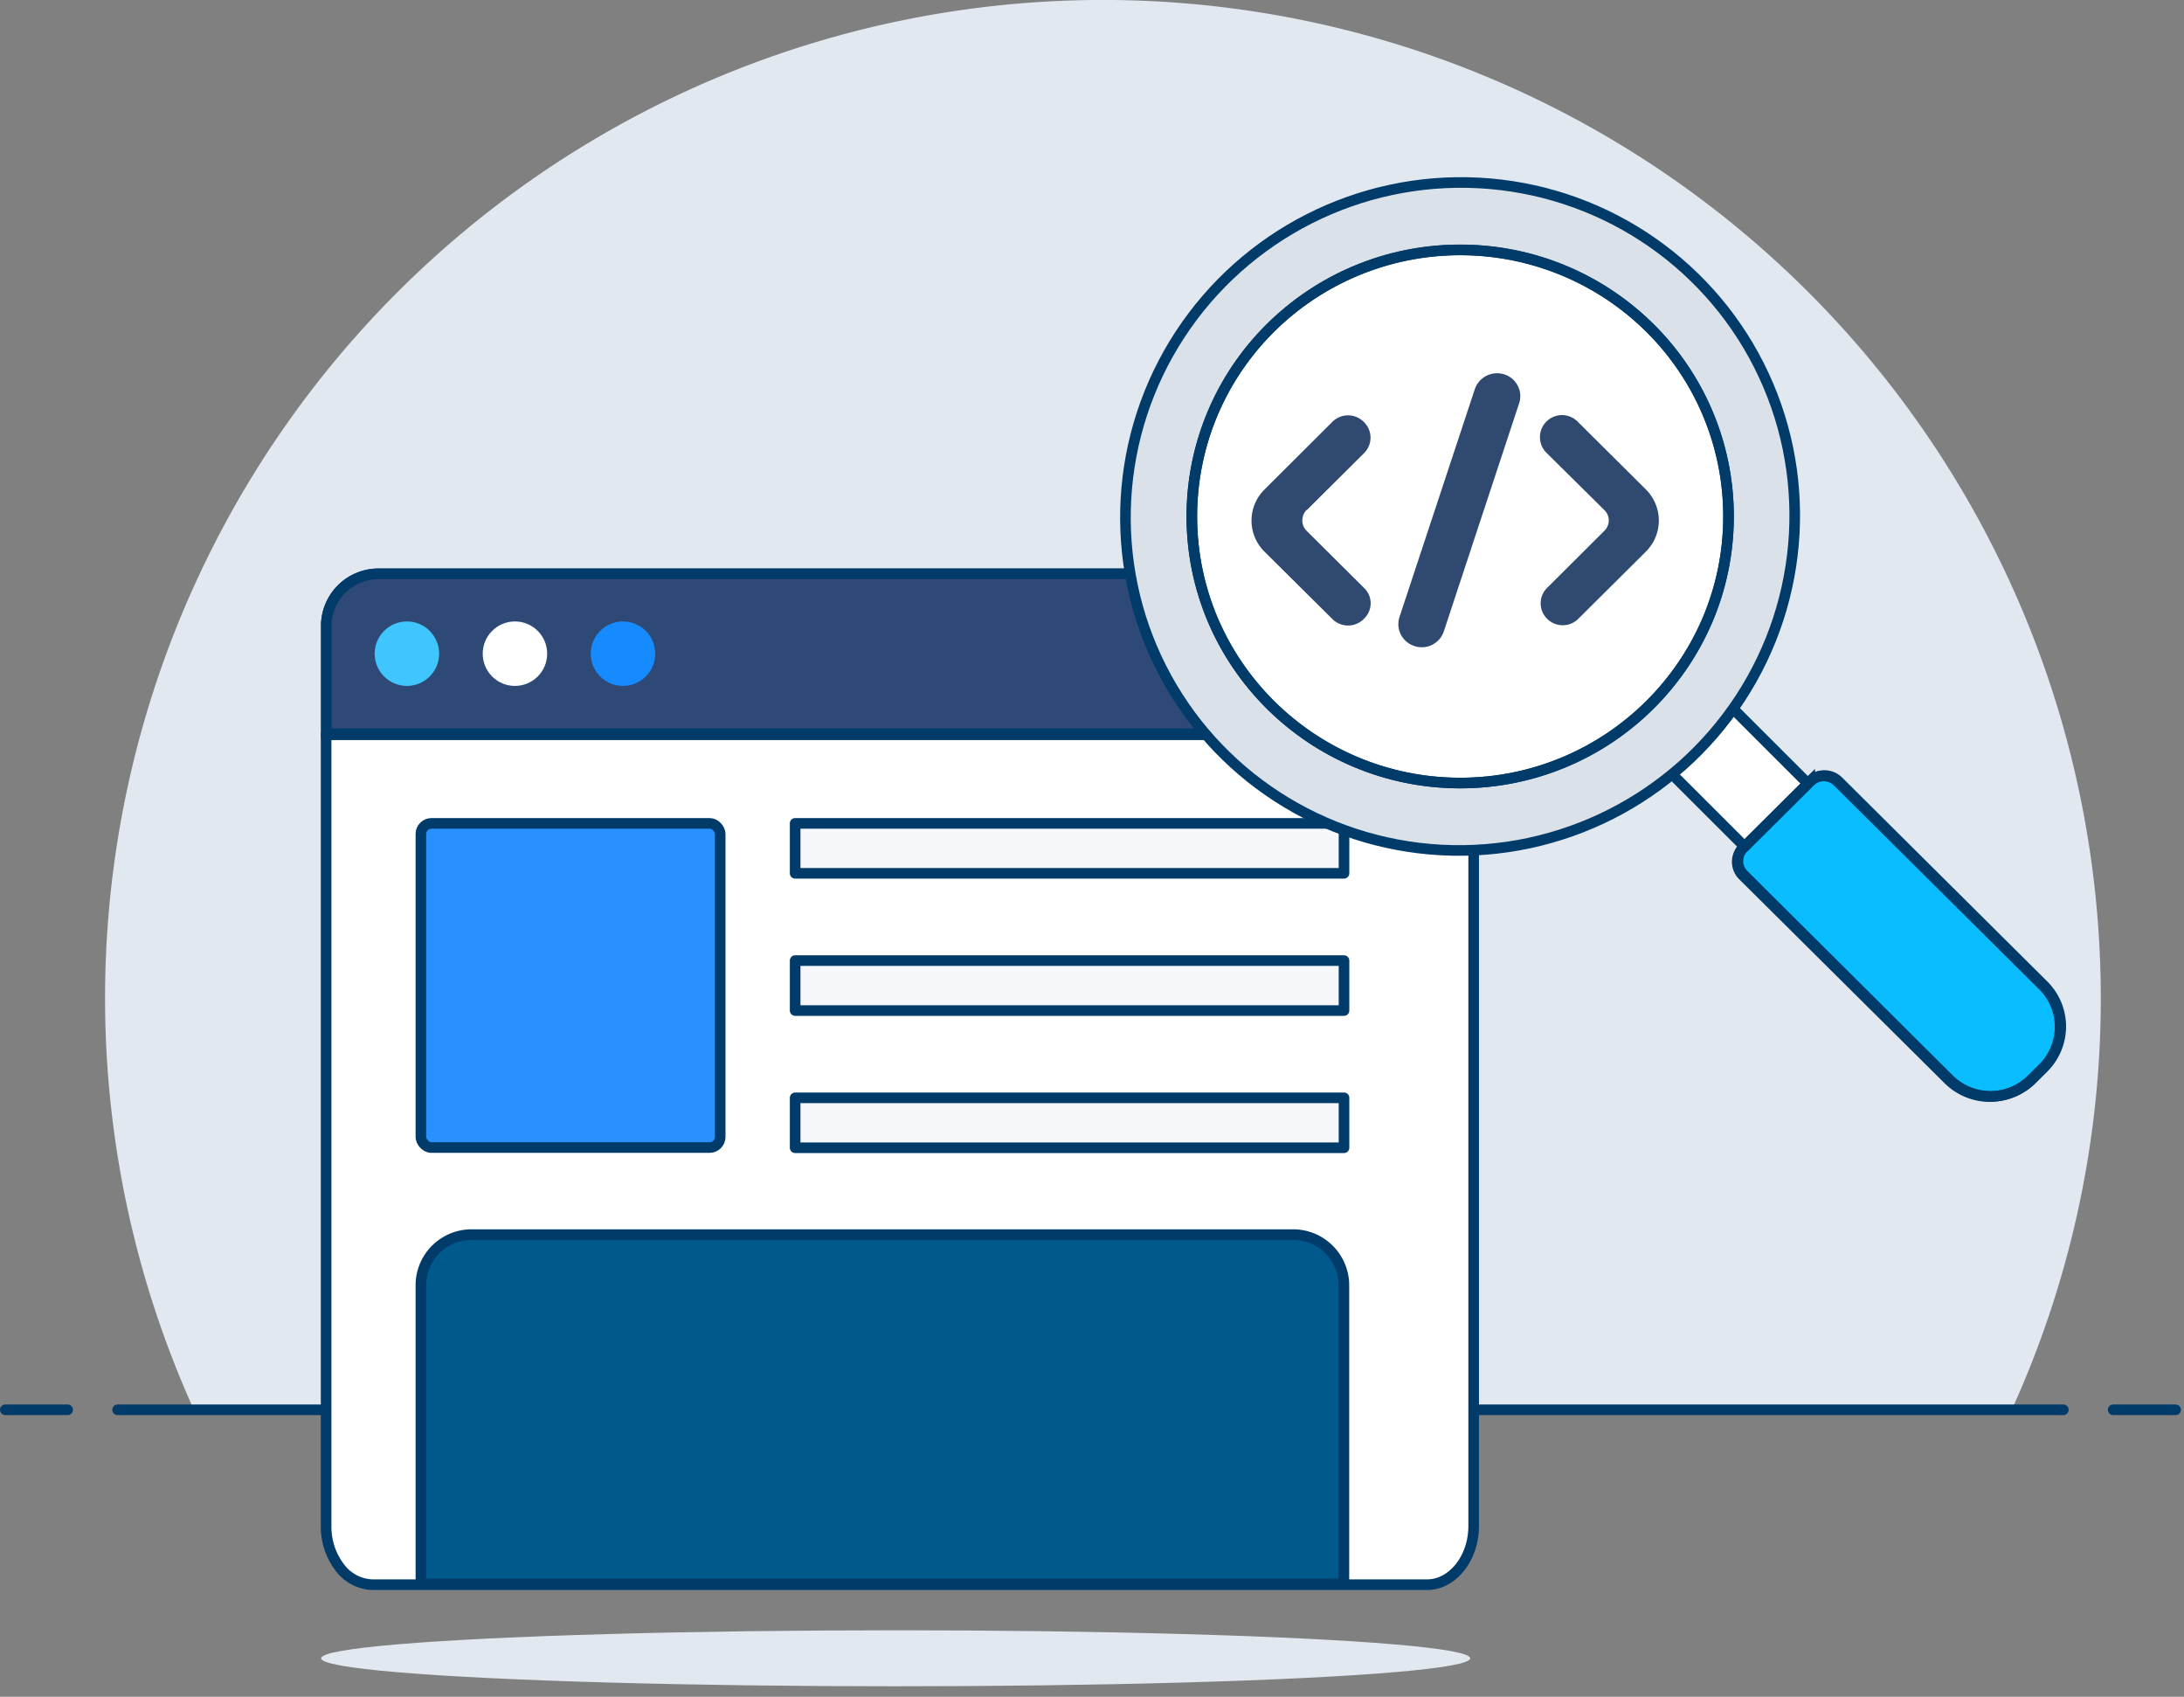 <svg xmlns="http://www.w3.org/2000/svg" width="206" height="160"><rect width="100%" height="100%" fill="#808080" stroke="none"/><path d="M198.15,94.11A94.12,94.12,0,1,0,18.29,132.94H189.75A93.53,93.53,0,0,0,198.15,94.11Z" style="fill:#e2e8f0;fill-rule:evenodd"/><path d="M.5,132.94H6.38m192.94,0h5.89m-194.12,0H194.62" style="fill:none;stroke:#003b6a;stroke-linecap:round;stroke-linejoin:round"/><ellipse cx="84.48" cy="156.37" rx="54.19" ry="2.64" style="fill:#e2e8f0"/><path d="M30.76,69.29H139v74.6c0,3.06-2,5.54-4.4,5.54H35.16a4,4,0,0,1-3.11-1.62,6.32,6.32,0,0,1-1.29-3.92Z" style="fill:#fff;stroke:#003b6a;stroke-linecap:round;stroke-linejoin:round;fill-rule:evenodd"/><path d="M35.68,54.11H134.1A4.93,4.93,0,0,1,139,58.82V69.19H30.78V58.82A4.92,4.92,0,0,1,35.68,54.11Z" style="fill:#fff;stroke:#003b6a;stroke-miterlimit:10;fill-rule:evenodd"/><path d="M35.68,54.11H134.1A4.93,4.93,0,0,1,139,58.82V69.19H30.78V58.82A4.92,4.92,0,0,1,35.68,54.11Z" style="fill:#2f4977;stroke:#003b6a;stroke-linecap:round;stroke-linejoin:round;fill-rule:evenodd"/><circle cx="38.38" cy="61.64" r="2.54" style="fill:#3fc6ff;stroke:#3fc6ff;stroke-linecap:round;stroke-linejoin:round"/><circle cx="48.57" cy="61.64" r="2.54" style="fill:#fff;stroke:#fff;stroke-linecap:round;stroke-linejoin:round"/><circle cx="58.76" cy="61.64" r="2.54" style="fill:#158bff;stroke:#158bff;stroke-linecap:round;stroke-linejoin:round"/><rect x="39.7" y="77.64" width="28.23" height="30.57" rx="1" style="fill:#2a90ff;stroke:#003b6a;stroke-linejoin:round"/><path d="M44.57,116.42h77.31a4.79,4.79,0,0,1,4.88,4.7v28.24H39.7V121.12A4.78,4.78,0,0,1,44.57,116.42Z" style="fill:#00598a;stroke:#003b6a;stroke-linejoin:round;fill-rule:evenodd"/><path d="M75,90.58h51.77v4.71H75Zm0,12.94h51.77v4.71H75Zm51.77-21.17H75V77.64h51.77Z" style="fill:#f5f7fa;stroke:#003b6a;stroke-linecap:round;stroke-linejoin:round;fill-rule:evenodd"/><path d="M155.62,70.91l6-5.92L172,75.36l-6,5.92Z" style="fill:#fff;stroke:#003b6a;stroke-linecap:round;stroke-linejoin:round;fill-rule:evenodd"/><ellipse cx="137.72" cy="48.7" rx="31.59" ry="31.47" transform="translate(-7.14 67.53) rotate(-26.88)" style="fill:#dae1e9;stroke:#003b6a;stroke-linecap:round;stroke-linejoin:round"/><ellipse cx="137.73" cy="48.7" rx="25.31" ry="25.14" style="fill:#fff;stroke:#003b6a;stroke-miterlimit:10"/><path d="M155.62,30.92a25,25,0,0,1,5.49,27.4,25.38,25.38,0,0,1-46.77,0,25,25,0,0,1,5.49-27.4A25.46,25.46,0,0,1,155.62,30.92Z" style="fill:none;stroke:#003b6a"/><path d="M192.69,100.72l-1.08,1.07a5.57,5.57,0,0,1-7.84,0L164.4,82.56a1.82,1.82,0,0,1,0-2.59l6.3-6.27a1.88,1.88,0,0,1,2.62,0l19.35,19.22a5.45,5.45,0,0,1,1.64,3.89A5.52,5.52,0,0,1,192.69,100.72Z" style="fill:#0abdff;stroke:#003b6a;stroke-miterlimit:10;fill-rule:evenodd"/><path d="M164.4,80l6.38-6.34a1.87,1.87,0,0,1,2.61,0l19.36,19.24a5.48,5.48,0,0,1,0,7.79l-1.07,1.07a5.56,5.56,0,0,1-7.84,0L164.47,82.49a1.83,1.83,0,0,1,0-2.6Z" style="fill:none;stroke:#003b6a"/><path d="M123.26,48.1l5.39-5.36a2.05,2.05,0,0,0,0-2.94,2.09,2.09,0,0,0-3,0l-6.38,6.36a4.12,4.12,0,0,0,0,5.86l6.38,6.33a2.09,2.09,0,0,0,3,0,2,2,0,0,0,0-2.92l-5.39-5.36a1.35,1.35,0,0,1-.42-1,1.38,1.38,0,0,1,.42-1Zm28.07,0-5.42-5.36a2.08,2.08,0,1,1,2.94-2.94l6.4,6.36a4.13,4.13,0,0,1,0,5.85l-6.38,6.34a2.08,2.08,0,0,1-2.94,0,2.05,2.05,0,0,1,0-2.92l5.4-5.38a1.36,1.36,0,0,0,0-1.95ZM133.41,60.92a2.19,2.19,0,0,1-1.28-1.09,2.16,2.16,0,0,1-.12-1.67l7.1-21.47a2.22,2.22,0,0,1,2.77-1.39,2.15,2.15,0,0,1,1.28,1.08,2.11,2.11,0,0,1,.12,1.67l-7.09,21.47a2.19,2.19,0,0,1-2.78,1.4Z" style="fill:#2f4970;fill-rule:evenodd"/></svg>

